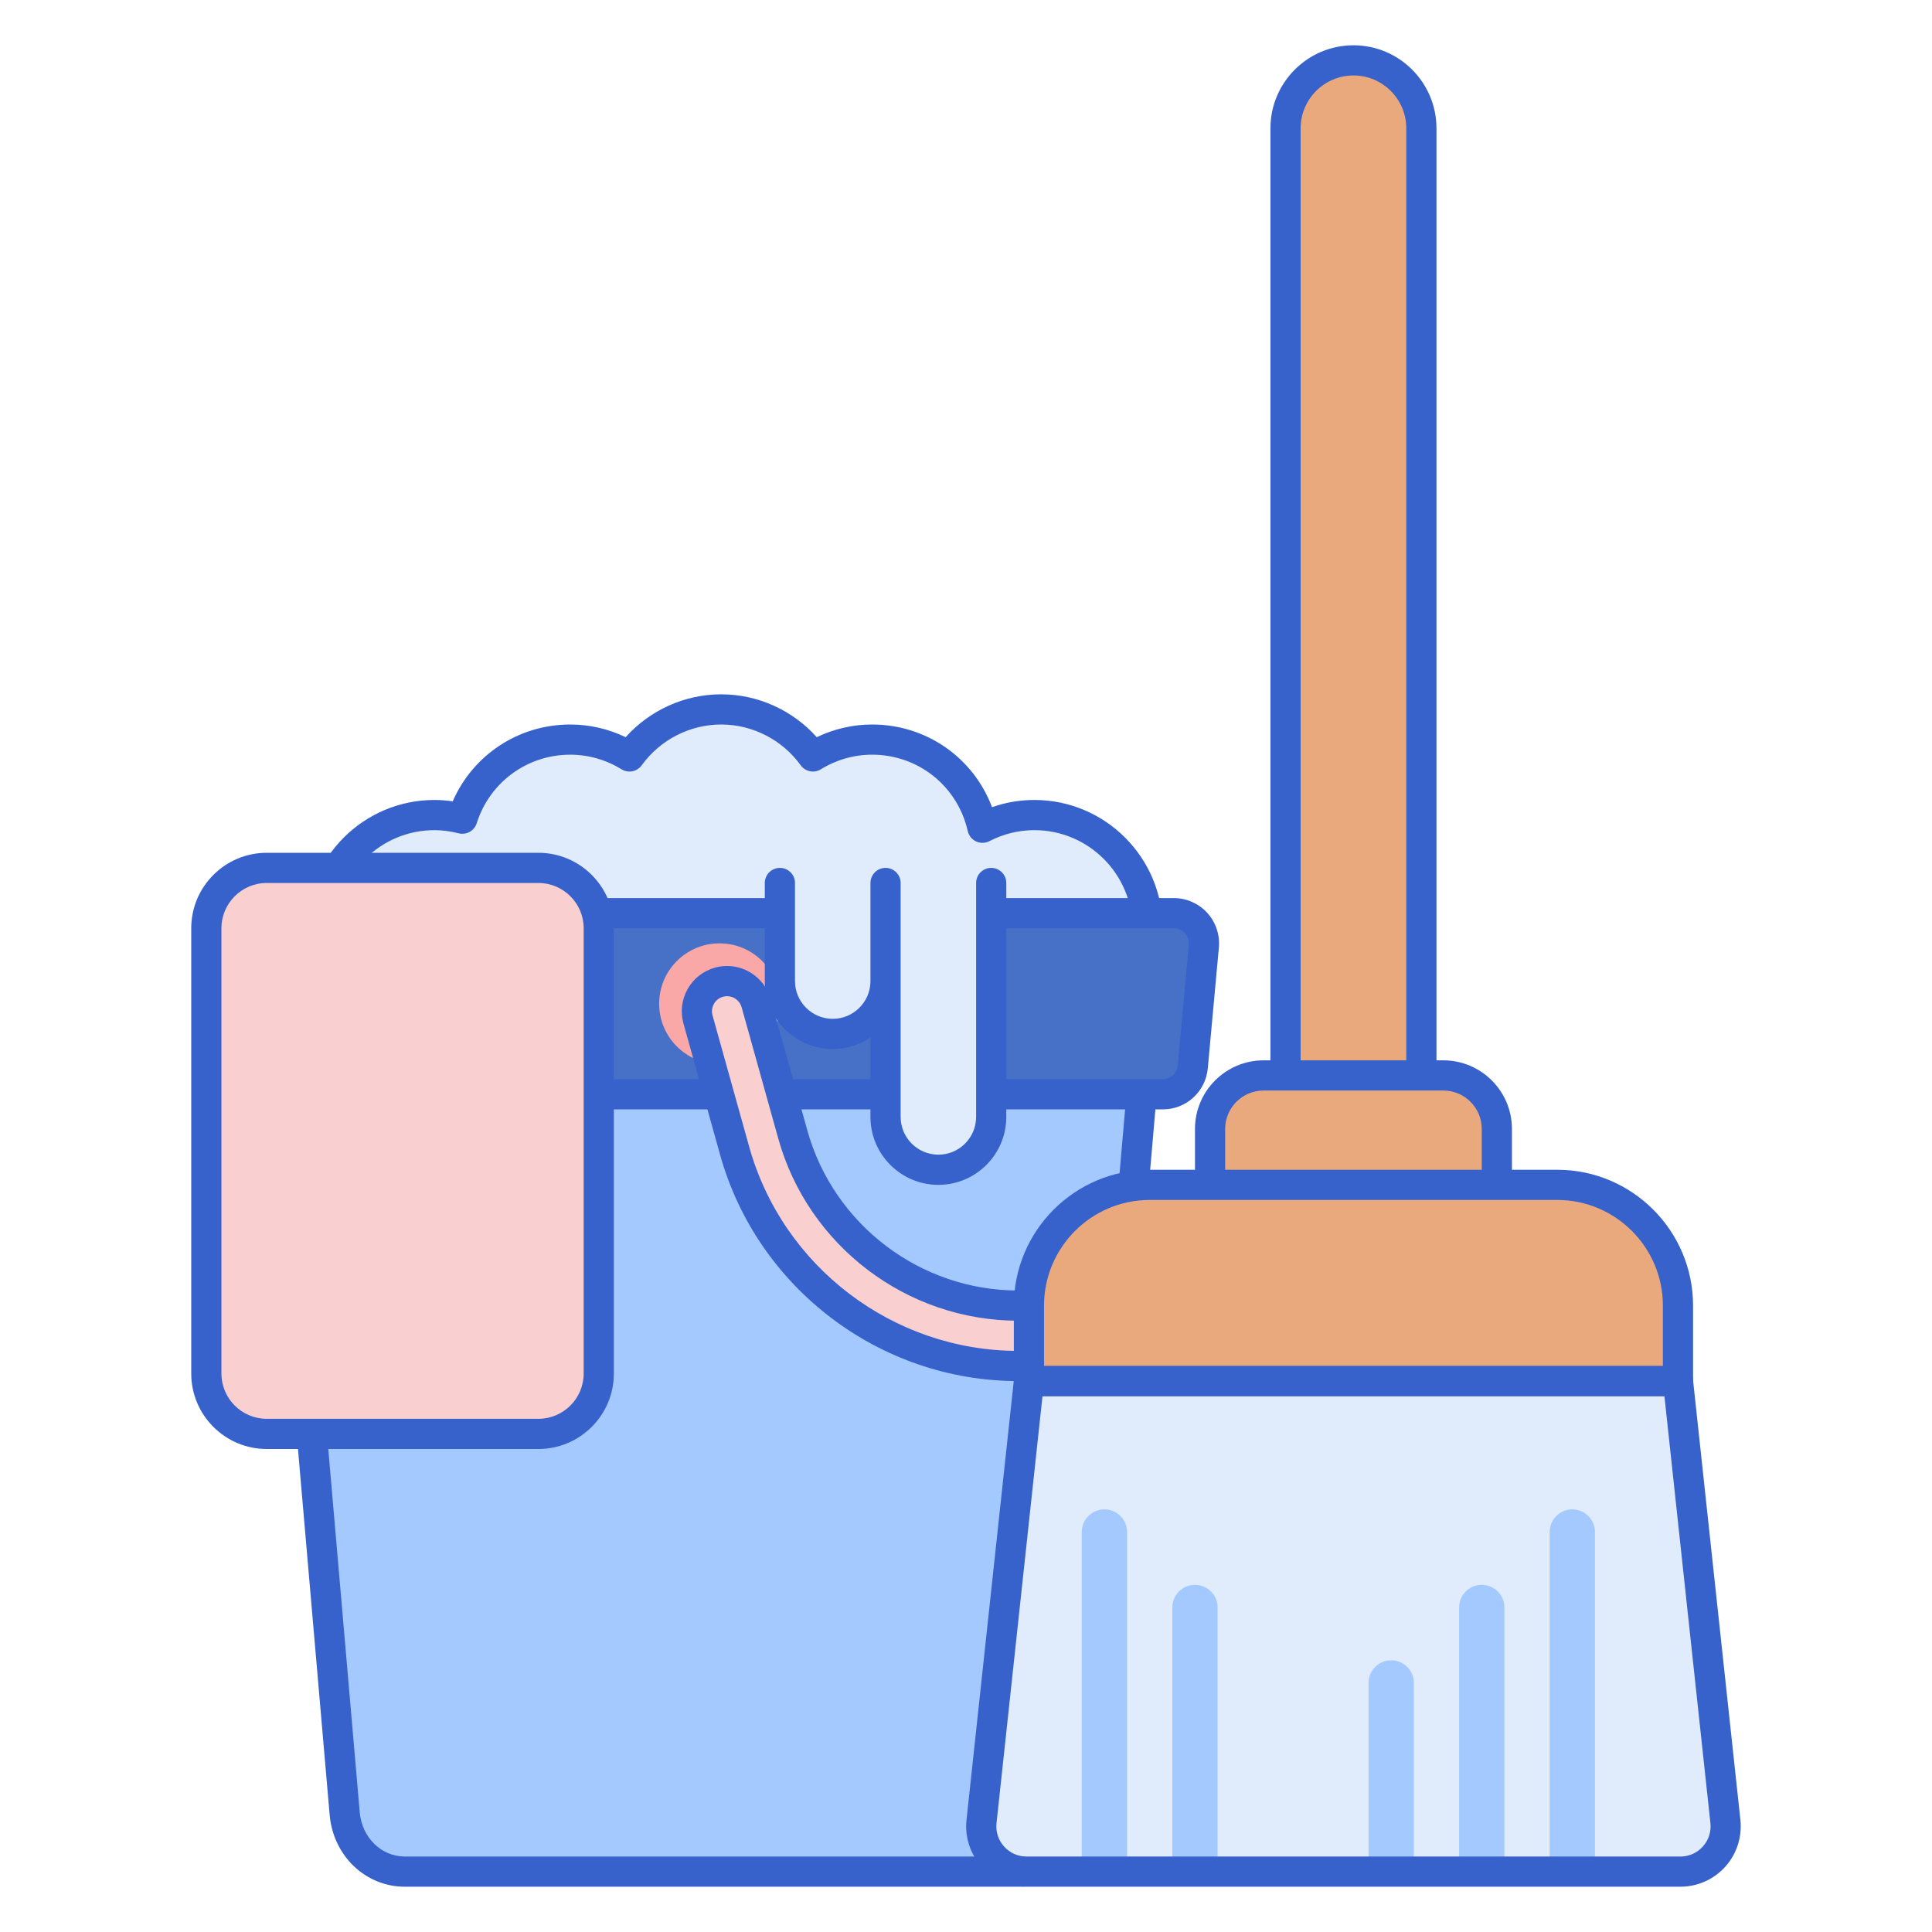 <?xml version="1.0" encoding="utf-8"?>
<!-- Generator: Adobe Illustrator 22.1.0, SVG Export Plug-In . SVG Version: 6.00 Build 0)  -->
<svg xmlns="http://www.w3.org/2000/svg" xmlns:xlink="http://www.w3.org/1999/xlink" version="1.1" id="Layer_1" x="0px" y="0px" viewBox="0 0 256 256" style="enable-background:new 0 0 256 256;" xml:space="preserve" width="512" height="512">
<style type="text/css">
	.st0{fill:#F9CFCF;}
	.st1{fill:#3762CC;}
	.st2{fill:#6BDDDD;}
	.st3{fill:#E0EBFC;}
	.st4{fill:#EAA97D;}
	.st5{fill:#A4C9FF;}
	.st6{fill:#F9A7A7;}
	.st7{fill:#4671C6;}
	.st8{fill:#FFEA92;}
	.st9{fill:#B9BEFC;}
	.st10{fill:#3962CA;}
	.st11{fill:#DDA073;}
</style>
<g>
	<g>
		<g>
			<path class="st5" d="M53.64,248h81.4c4.135,0,7.589-3.336,7.967-7.694L153.34,121h-118l10.334,119.306     C46.051,244.664,49.505,248,53.64,248z"/>
		</g>
	</g>
	<g>
		<g>
			<path class="st1" d="M135.04,250h-81.4c-5.208,0-9.489-4.093-9.959-9.521L33.348,121.172c-0.048-0.558,0.14-1.111,0.519-1.524     C34.245,119.235,34.78,119,35.34,119h118c0.561,0,1.095,0.235,1.474,0.648c0.379,0.413,0.567,0.966,0.519,1.524l-10.333,119.306     C144.528,245.907,140.247,250,135.04,250z M37.521,123l10.146,117.134c0.29,3.344,2.857,5.866,5.974,5.866h81.4     c3.116,0,5.685-2.522,5.975-5.867L151.159,123H37.521z"/>
		</g>
	</g>
	<g>
		<g>
			<g>
				<circle class="st3" cx="95.564" cy="109" r="15"/>
			</g>
		</g>
		<g>
			<g>
				<circle class="st3" cx="115.564" cy="113" r="15"/>
			</g>
		</g>
		<g>
			<g>
				<circle class="st3" cx="57.564" cy="123" r="15"/>
			</g>
		</g>
		<g>
			<g>
				<circle class="st3" cx="75.564" cy="113" r="15"/>
			</g>
		</g>
		<g>
			<g>
				<circle class="st3" cx="137.064" cy="123" r="15"/>
			</g>
		</g>
	</g>
	<g>
		<g>
			<path class="st1" d="M137.063,140c-7.187,0-13.42-4.402-15.886-10.957c-1.799,0.636-3.679,0.957-5.614,0.957     c-4.838,0-9.453-2.096-12.662-5.679c-4.581,2.205-10.094,2.206-14.676,0c-3.209,3.584-7.824,5.68-12.662,5.68     c-0.797,0-1.607-0.062-2.423-0.183C70.46,135.975,64.407,140,57.564,140c-9.374,0-17-7.626-17-17s7.626-17,17-17     c0.797,0,1.607,0.062,2.423,0.183C62.667,100.025,68.72,96,75.564,96c2.542,0,5.047,0.577,7.338,1.679     C86.111,94.096,90.726,92,95.564,92s9.453,2.095,12.662,5.68c2.291-1.103,4.796-1.68,7.338-1.68     c7.187,0,13.42,4.402,15.886,10.956c1.799-0.635,3.679-0.956,5.613-0.956c9.374,0,17,7.626,17,17S146.438,140,137.063,140z      M122.445,124.319c0.288,0,0.576,0.062,0.844,0.187c0.562,0.261,0.97,0.768,1.107,1.372c1.348,5.96,6.558,10.122,12.668,10.122     c7.168,0,13-5.832,13-13s-5.832-13-13-13c-2.088,0-4.094,0.49-5.962,1.457c-0.55,0.285-1.203,0.297-1.763,0.037     c-0.562-0.261-0.97-0.768-1.107-1.373c-1.348-5.959-6.557-10.122-12.668-10.122c-2.39,0-4.74,0.669-6.797,1.937     c-0.893,0.549-2.057,0.317-2.67-0.532C103.651,98.021,99.714,96,95.564,96s-8.088,2.021-10.533,5.405     c-0.614,0.849-1.778,1.081-2.67,0.532c-2.057-1.267-4.407-1.937-6.797-1.937c-5.699,0-10.681,3.649-12.396,9.081     c-0.319,1.011-1.372,1.598-2.399,1.336C59.68,110.14,58.602,110,57.564,110c-7.168,0-13,5.832-13,13s5.832,13,13,13     c5.699,0,10.68-3.649,12.396-9.081c0.319-1.011,1.371-1.599,2.399-1.336c1.088,0.276,2.167,0.417,3.205,0.417     c4.15,0,8.087-2.021,10.533-5.405c0.613-0.849,1.777-1.081,2.67-0.532c4.114,2.535,9.481,2.534,13.594,0     c0.892-0.549,2.056-0.317,2.67,0.532c2.445,3.384,6.383,5.405,10.533,5.405c2.088,0,4.094-0.49,5.961-1.457     C121.813,124.394,122.129,124.319,122.445,124.319z"/>
		</g>
	</g>
	<g>
		<g>
			<path class="st7" d="M30.632,141.365l-1.467-16c-0.215-2.344,1.63-4.365,3.983-4.365h122.383c2.353,0,4.198,2.022,3.983,4.365     l-1.467,16c-0.189,2.059-1.916,3.635-3.983,3.635H34.615C32.547,145,30.821,143.424,30.632,141.365z"/>
		</g>
	</g>
	<g>
		<g>
			<path class="st1" d="M154.065,147H34.615c-3.121,0-5.69-2.344-5.975-5.452l0,0l-1.467-16c-0.153-1.676,0.409-3.35,1.543-4.592     S31.466,119,33.148,119h122.384c1.682,0,3.297,0.712,4.431,1.955c1.135,1.243,1.697,2.917,1.545,4.592l-1.468,16.001     C159.755,144.656,157.186,147,154.065,147z M32.624,141.183c0.095,1.036,0.951,1.817,1.992,1.817h119.45     c1.04,0,1.896-0.782,1.992-1.818l1.467-16c0.051-0.566-0.132-1.11-0.516-1.531c-0.384-0.42-0.908-0.651-1.477-0.651H33.148     c-0.569,0-1.094,0.231-1.478,0.652c-0.383,0.42-0.566,0.964-0.514,1.531L32.624,141.183z"/>
		</g>
	</g>
	<g>
		<g>
			<path class="st4" d="M170.34,152h18V17c0-4.971-4.029-9-9-9h0c-4.971,0-9,4.029-9,9V152z"/>
		</g>
	</g>
	<g>
		<g>
			<path class="st1" d="M188.34,154h-18c-1.104,0-2-0.896-2-2V17c0-6.065,4.935-11,11-11s11,4.935,11,11v135     C190.34,153.104,189.444,154,188.34,154z M172.34,150h14V17c0-3.86-3.141-7-7-7s-7,3.14-7,7V150z"/>
		</g>
	</g>
	<g>
		<g>
			<path class="st4" d="M160.34,164.5h38v-14.909c0-3.916-3.175-7.091-7.091-7.091h-23.818c-3.916,0-7.091,3.175-7.091,7.091V164.5z     "/>
		</g>
	</g>
	<g>
		<g>
			<path class="st1" d="M198.34,166.5h-38c-1.104,0-2-0.896-2-2v-14.909c0-5.013,4.078-9.091,9.092-9.091h23.817     c5.013,0,9.091,4.078,9.091,9.091V164.5C200.34,165.604,199.444,166.5,198.34,166.5z M162.34,162.5h34v-12.909     c0-2.807-2.284-5.091-5.091-5.091h-23.817c-2.808,0-5.092,2.284-5.092,5.091V162.5z"/>
		</g>
	</g>
	<g>
		<g>
			<path class="st0" d="M35.34,190h36c4.418,0,8-3.582,8-8v-59c0-4.418-3.582-8-8-8h-36c-4.418,0-8,3.582-8,8v59     C27.34,186.418,30.922,190,35.34,190z"/>
		</g>
	</g>
	<g>
		<g>
			<circle class="st6" cx="95.34" cy="133" r="8"/>
		</g>
	</g>
	<g>
		<g>
			<g>
				<path class="st0" d="M152.34,181c2.206,0,4-1.794,4-4s-1.794-4-4-4h-17.43c-13.856,0-26.135-9.321-29.858-22.667l-4.857-17.408      c-0.481-1.723-2.065-2.926-3.853-2.926c-0.361,0-0.724,0.05-1.075,0.148c-1.03,0.287-1.886,0.958-2.41,1.889      c-0.525,0.931-0.656,2.01-0.369,3.039l4.857,17.408C102.03,169.273,117.477,181,134.91,181H152.34z"/>
			</g>
		</g>
	</g>
	<g>
		<g>
			<g>
				<path class="st1" d="M152.34,183h-17.43c-18.327,0-34.566-12.328-39.492-29.979l-4.857-17.408      c-0.431-1.544-0.234-3.164,0.554-4.56c0.786-1.395,2.07-2.4,3.614-2.832c0.528-0.147,1.07-0.222,1.613-0.222      c2.68,0,5.057,1.804,5.779,4.388l4.857,17.408C110.461,162.28,121.947,171,134.91,171h17.43c3.309,0,6,2.691,6,6      S155.648,183,152.34,183z M96.341,131.999c-0.179,0-0.36,0.025-0.538,0.075c-0.522,0.146-0.939,0.473-1.206,0.944      c-0.263,0.466-0.329,1.005-0.185,1.52l4.857,17.408C103.716,167.875,118.372,179,134.91,179h17.43c1.103,0,2-0.897,2-2      s-0.897-2-2-2h-17.43c-14.751,0-27.821-9.923-31.785-24.13l-4.857-17.408C98.027,132.601,97.234,131.999,96.341,131.999z"/>
			</g>
		</g>
	</g>
	<g>
		<g>
			<path class="st4" d="M136.34,183h86v-10c0-8.837-7.163-16-16-16h-54c-8.837,0-16,7.163-16,16V183z"/>
		</g>
	</g>
	<g>
		<g>
			<path class="st3" d="M136.021,248h86.638c3.568,0,6.348-3.095,5.965-6.642L222.34,183h-86l-6.285,58.358     C129.673,244.905,132.453,248,136.021,248z"/>
		</g>
	</g>
	<g>
		<g>
			<path class="st5" d="M208.34,200c1.657,0,3,1.343,3,3v45h-6v-45C205.34,201.343,206.683,200,208.34,200z"/>
		</g>
	</g>
	<g>
		<g>
			<path class="st5" d="M196.34,210c1.657,0,3,1.343,3,3v35h-6v-35C193.34,211.343,194.683,210,196.34,210z"/>
		</g>
	</g>
	<g>
		<g>
			<path class="st5" d="M184.34,220c1.657,0,3,1.343,3,3v25h-6v-25C181.34,221.343,182.683,220,184.34,220z"/>
		</g>
	</g>
	<g>
		<g>
			<path class="st5" d="M158.34,210c1.657,0,3,1.343,3,3v35h-6v-35C155.34,211.343,156.683,210,158.34,210z"/>
		</g>
	</g>
	<g>
		<g>
			<path class="st5" d="M146.34,200c1.657,0,3,1.343,3,3v45h-6v-45C143.34,201.343,144.683,200,146.34,200z"/>
		</g>
	</g>
	<g>
		<g>
			<path class="st1" d="M222.659,250h-86.639c-2.267,0-4.436-0.967-5.951-2.654c-1.515-1.687-2.245-3.948-2.002-6.202l6.284-58.358     c0.109-1.016,0.967-1.786,1.988-1.786h86c1.021,0,1.879,0.77,1.988,1.786l6.285,58.357c0.243,2.255-0.487,4.516-2.002,6.203     C227.096,249.033,224.927,250,222.659,250z M138.136,185l-6.092,56.572c-0.123,1.144,0.232,2.245,1.002,3.101     c0.769,0.856,1.824,1.327,2.975,1.327h86.639c1.15,0,2.207-0.471,2.977-1.327c0.769-0.856,1.124-1.958,1.001-3.102L220.544,185     H138.136z"/>
		</g>
	</g>
	<g>
		<g>
			<path class="st1" d="M222.34,185h-86c-1.104,0-2-0.896-2-2v-10c0-9.925,8.075-18,18-18h54c9.925,0,18,8.075,18,18v10     C224.34,184.104,223.444,185,222.34,185z M138.34,181h82v-8c0-7.72-6.28-14-14-14h-54c-7.72,0-14,6.28-14,14V181z"/>
		</g>
	</g>
	<g>
		<g>
			<path class="st3" d="M124.339,155L124.339,155c3.866,0,7-3.134,7-7v-31h-14v31C117.339,151.866,120.473,155,124.339,155z"/>
		</g>
	</g>
	<g>
		<g>
			<path class="st3" d="M110.34,137L110.34,137c3.866,0,7-3.134,7-7v-13h-14v13C103.34,133.866,106.474,137,110.34,137z"/>
		</g>
	</g>
	<g>
		<g>
			<g>
				<path class="st1" d="M124.339,157c-4.962,0-9-4.038-9-9v-10.519c-1.431,0.959-3.15,1.519-4.999,1.519c-4.963,0-9-4.038-9-9v-13      c0-1.104,0.896-2,2-2s2,0.896,2,2v13c0,2.757,2.243,5,5,5c2.724,0,4.946-2.189,4.999-4.9V117c0-1.104,0.896-2,2-2s2,0.896,2,2      h0.001l0,9.159l0,3.841c0,0.029,0,0.058,0,0.087l0,17.913c0,2.757,2.243,5,5,5s5-2.243,5-5v-31c0-1.104,0.896-2,2-2s2,0.896,2,2      v31C133.339,152.962,129.302,157,124.339,157z"/>
			</g>
		</g>
	</g>
	<g>
		<g>
			<path class="st1" d="M71.34,192h-36c-5.514,0-10-4.486-10-10v-59c0-5.514,4.486-10,10-10h36c5.514,0,10,4.486,10,10v59     C81.34,187.514,76.854,192,71.34,192z M35.34,117c-3.309,0-6,2.691-6,6v59c0,3.309,2.691,6,6,6h36c3.309,0,6-2.691,6-6v-59     c0-3.309-2.691-6-6-6H35.34z"/>
		</g>
	</g>
</g>
</svg>
